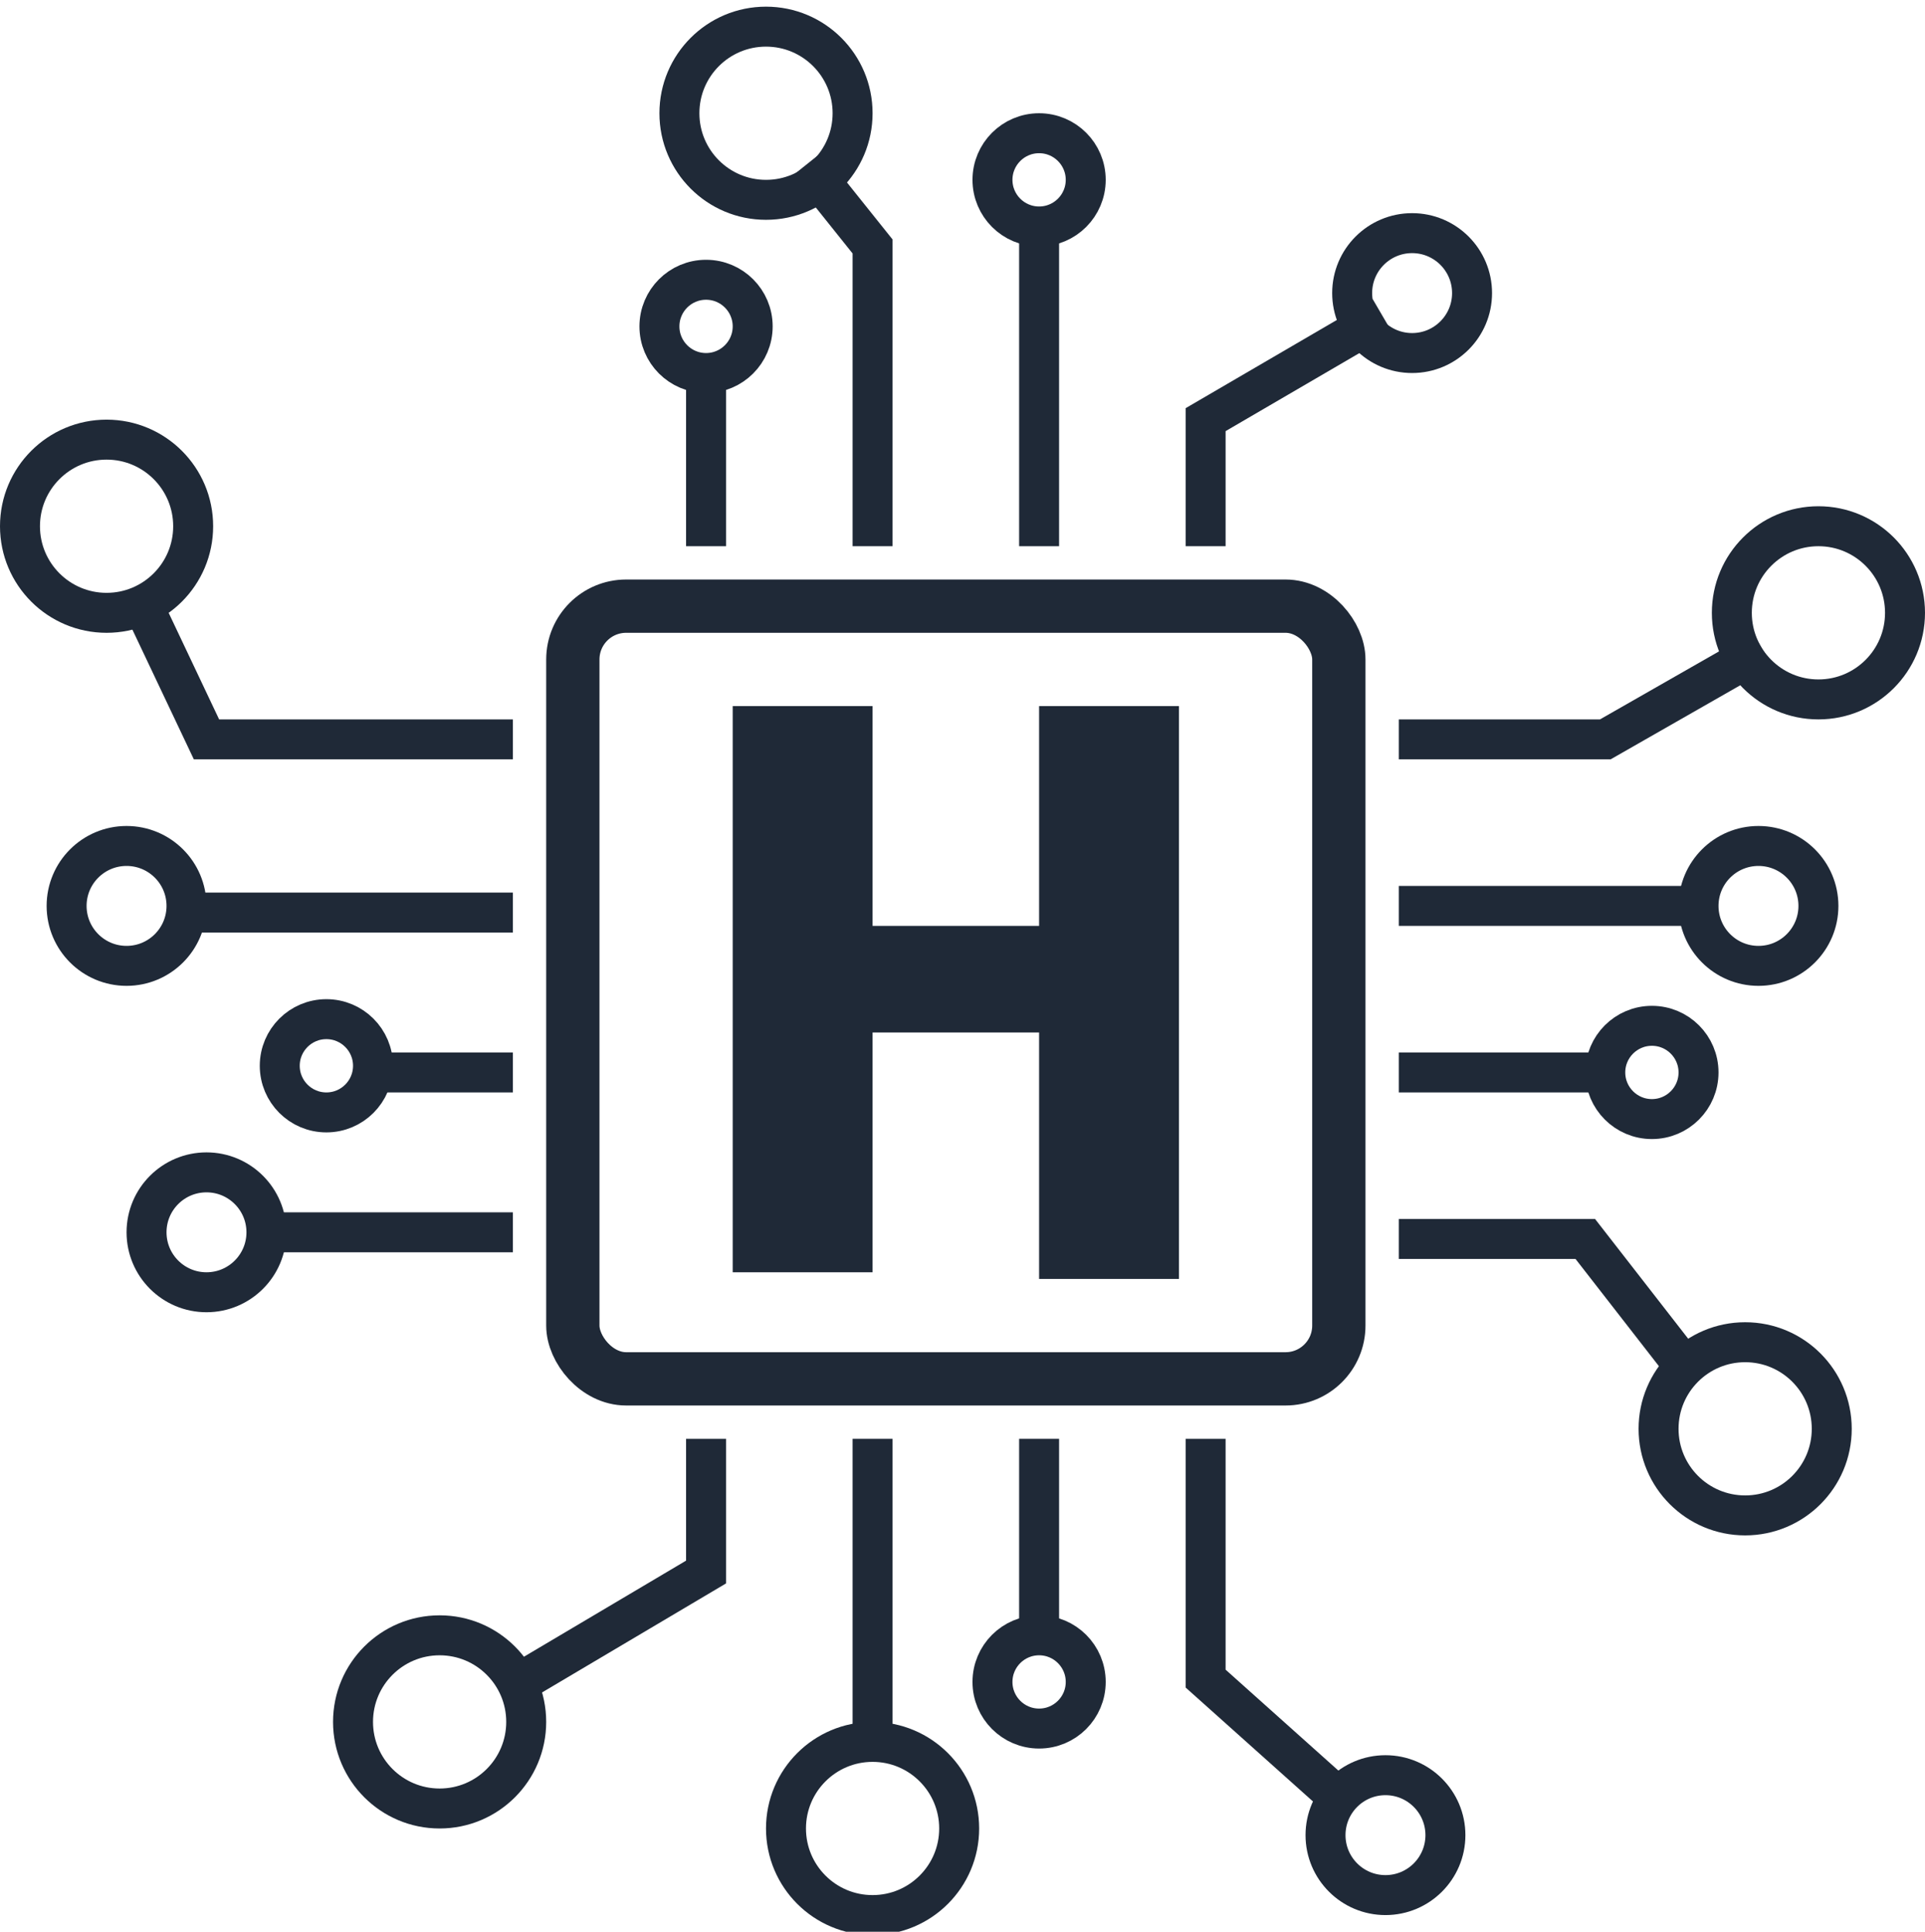 <svg xmlns="http://www.w3.org/2000/svg" viewBox="0 0 289 290"><g fill="none" fill-rule="evenodd" transform="translate(0 1)"><g stroke="#1F2937" stroke-width="6" transform="translate(0 62)"><path stroke-linecap="square" d="m22 29 9 19h43"/><circle cx="16" cy="16" r="13"/></g><g stroke="#1F2937" stroke-width="6" transform="translate(7 123)"><path stroke-linecap="square" d="M25 13h42"/><circle cx="12" cy="12" r="9"/></g><g stroke="#1F2937" stroke-width="6" transform="translate(39 149)"><path stroke-linecap="square" d="M22 11h13"/><circle cx="10" cy="10" r="7"/></g><g stroke="#1F2937" stroke-width="6" transform="translate(19 172)"><path stroke-linecap="square" d="M24 12h31"/><circle cx="12" cy="12" r="9"/></g><g stroke="#1F2937" stroke-width="6" transform="translate(50 218)"><path stroke-linecap="square" d="M56 0v17L29 33"/><circle cx="16" cy="39.5" r="13"/></g><g stroke="#1F2937" stroke-width="6" transform="translate(115 218)"><path stroke-linecap="square" d="M16 0v39"/><circle cx="16" cy="55.5" r="13"/></g><g stroke="#1F2937" stroke-width="6" transform="translate(146 218)"><path stroke-linecap="square" d="M10 0v21"/><circle cx="10" cy="33.5" r="7"/></g><g stroke="#1F2937" stroke-width="6" transform="translate(181 218)"><path stroke-linecap="square" d="M0 0v33l19 17"/><circle cx="27" cy="56.5" r="9"/></g><g stroke="#1F2937" stroke-width="6" transform="translate(213 185)"><path stroke-linecap="square" d="M0 0h25l14 18"/><circle cx="49" cy="28.5" r="13"/></g><g stroke="#1F2937" stroke-width="6" transform="translate(213 150)"><path stroke-linecap="square" d="M0 10h25"/><circle cx="35" cy="10" r="7"/></g><g stroke="#1F2937" stroke-width="6" transform="translate(213 123)"><path stroke-linecap="square" d="M0 12h39"/><circle cx="51" cy="12" r="9"/></g><g stroke="#1F2937" stroke-width="6" transform="translate(213 75)"><path stroke-linecap="square" d="M0 35h28l21-12"/><circle cx="60" cy="16" r="13"/></g><g stroke="#1F2937" stroke-width="6" transform="translate(181 31)"><path stroke-linecap="square" d="M24 17 0 31v16"/><circle cx="31" cy="12" r="9"/></g><g stroke="#1F2937" stroke-width="6" transform="translate(146 16)"><path stroke-linecap="square" d="M10 20v42"/><circle cx="10" cy="10" r="7"/></g><g stroke="#1F2937" stroke-width="6" transform="translate(99)"><path stroke-linecap="square" d="m24 26 8 10v42"/><circle cx="16" cy="16" r="13"/></g><g stroke="#1F2937" stroke-width="6" transform="translate(96 38)"><path stroke-linecap="square" d="M10 21v19"/><circle cx="10" cy="10" r="7"/></g><rect width="115" height="116" x="86" y="90" stroke="#1F2937" stroke-width="8" rx="8"/><path fill="#1F2937" fill-rule="nonzero" d="M156 154h-25v36h-21v-85h21v33h25v-33h21v86h-21z"/></g></svg>
